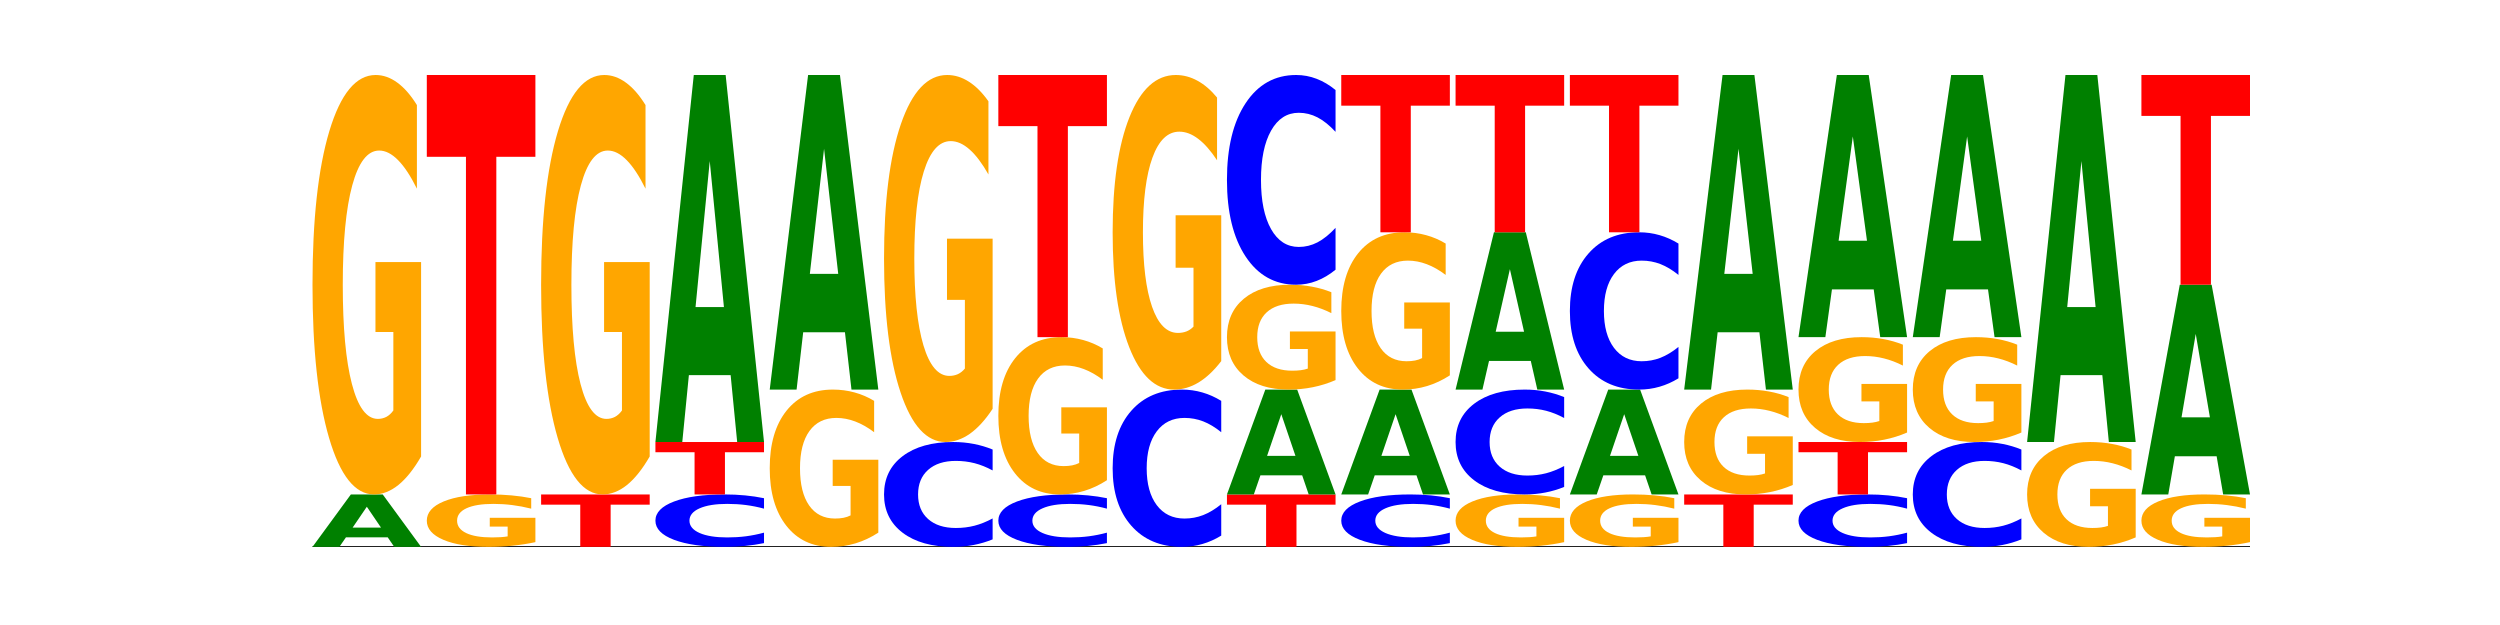 <?xml version="1.0" encoding="utf-8" standalone="no"?>
<!DOCTYPE svg PUBLIC "-//W3C//DTD SVG 1.1//EN"
  "http://www.w3.org/Graphics/SVG/1.1/DTD/svg11.dtd">
<!-- Created with matplotlib (https://matplotlib.org/) -->
<svg height="180pt" version="1.1" viewBox="0 0 720 180" width="720pt" xmlns="http://www.w3.org/2000/svg" xmlns:xlink="http://www.w3.org/1999/xlink">
 <defs>
  <style type="text/css">*{stroke-linecap:butt;stroke-linejoin:round;}</style>
 </defs>
 <g id="figure_1">
  <g id="patch_1">
   <path d="M 0 180 
L 720 180 
L 720 0 
L 0 0 
z
" style="fill:none;"/>
  </g>
  <g id="axes_1">
   <g id="line2d_1">
    <path clip-path="url(#p47c8198611)" d="M 90 157.5 
L 648 157.5 
" style="fill:none;stroke:#000000;stroke-linecap:square;stroke-width:0.5;"/>
   </g>
   <g id="patch_2">
    <path clip-path="url(#p47c8198611)" d="M 111.664 154.749 
L 99.636 154.749 
L 97.737 157.5 
L 90 157.5 
L 101.049 142.4 
L 110.225 142.4 
L 121.274 157.5 
L 113.544 157.5 
z
M 101.554 151.947 
L 109.726 151.947 
L 105.647 145.94 
z
" style="fill:#008000;"/>
   </g>
   <g id="patch_3">
    <path clip-path="url(#p47c8198611)" d="M 121.274 131.47 
Q 118.12 136.935 114.728 139.68 
Q 111.336 142.4 107.719 142.4 
Q 99.546 142.4 94.773 126.13 
Q 90 109.861 90 82.037 
Q 90 53.89 94.857 37.745 
Q 99.722 21.6 108.181 21.6 
Q 111.441 21.6 114.427 23.796 
Q 117.419 25.967 120.069 30.259 
L 120.069 54.339 
Q 117.335 48.824 114.63 46.104 
Q 111.924 43.359 109.205 43.359 
Q 104.172 43.359 101.446 53.391 
Q 98.719 63.397 98.719 82.037 
Q 98.719 100.503 101.348 110.584 
Q 103.976 120.641 108.812 120.641 
Q 110.13 120.641 111.258 120.067 
Q 112.387 119.468 113.284 118.22 
L 113.284 95.612 
L 108.132 95.612 
L 108.132 75.475 
L 121.274 75.475 
z
" style="fill:#ffa600;"/>
   </g>
   <g id="patch_4">
    <path clip-path="url(#p47c8198611)" d="M 154.195 156.134 
Q 151.041 156.817 147.648 157.16 
Q 144.256 157.5 140.639 157.5 
Q 132.467 157.5 127.694 155.466 
Q 122.92 153.433 122.92 149.955 
Q 122.92 146.436 127.778 144.418 
Q 132.642 142.4 141.102 142.4 
Q 144.361 142.4 147.347 142.674 
Q 150.34 142.946 152.989 143.482 
L 152.989 146.492 
Q 150.256 145.803 147.55 145.463 
Q 144.845 145.12 142.125 145.12 
Q 137.093 145.12 134.366 146.374 
Q 131.64 147.625 131.64 149.955 
Q 131.64 152.263 134.268 153.523 
Q 136.896 154.78 141.733 154.78 
Q 143.05 154.78 144.179 154.708 
Q 145.307 154.633 146.204 154.478 
L 146.204 151.652 
L 141.053 151.652 
L 141.053 149.134 
L 154.195 149.134 
z
" style="fill:#ffa600;"/>
   </g>
   <g id="patch_5">
    <path clip-path="url(#p47c8198611)" d="M 122.92 21.6 
L 154.195 21.6 
L 154.195 45.159 
L 142.943 45.159 
L 142.943 142.4 
L 134.194 142.4 
L 134.194 45.159 
L 122.92 45.159 
z
" style="fill:#ff0000;"/>
   </g>
   <g id="patch_6">
    <path clip-path="url(#p47c8198611)" d="M 155.841 142.4 
L 187.115 142.4 
L 187.115 145.345 
L 175.864 145.345 
L 175.864 157.5 
L 167.114 157.5 
L 167.114 145.345 
L 155.841 145.345 
z
" style="fill:#ff0000;"/>
   </g>
   <g id="patch_7">
    <path clip-path="url(#p47c8198611)" d="M 187.115 131.47 
Q 183.961 136.935 180.569 139.68 
Q 177.176 142.4 173.56 142.4 
Q 165.387 142.4 160.614 126.13 
Q 155.841 109.861 155.841 82.037 
Q 155.841 53.89 160.698 37.745 
Q 165.562 21.6 174.022 21.6 
Q 177.281 21.6 180.267 23.796 
Q 183.26 25.967 185.909 30.259 
L 185.909 54.339 
Q 183.176 48.824 180.47 46.104 
Q 177.765 43.359 175.045 43.359 
Q 170.013 43.359 167.286 53.391 
Q 164.56 63.397 164.56 82.037 
Q 164.56 100.503 167.188 110.584 
Q 169.817 120.641 174.653 120.641 
Q 175.971 120.641 177.099 120.067 
Q 178.228 119.468 179.125 118.22 
L 179.125 95.612 
L 173.973 95.612 
L 173.973 75.475 
L 187.115 75.475 
z
" style="fill:#ffa600;"/>
   </g>
   <g id="patch_8">
    <path clip-path="url(#p47c8198611)" d="M 220.035 156.418 
Q 217.419 156.954 214.591 157.226 
Q 211.762 157.5 208.681 157.5 
Q 199.493 157.5 194.127 155.466 
Q 188.761 153.433 188.761 149.955 
Q 188.761 146.464 194.127 144.434 
Q 199.493 142.4 208.681 142.4 
Q 211.762 142.4 214.591 142.674 
Q 217.419 142.946 220.035 143.482 
L 220.035 146.492 
Q 217.396 145.781 214.835 145.451 
Q 212.274 145.12 209.445 145.12 
Q 204.371 145.12 201.463 146.408 
Q 198.563 147.693 198.563 149.955 
Q 198.563 152.207 201.463 153.495 
Q 204.371 154.78 209.445 154.78 
Q 212.274 154.78 214.835 154.449 
Q 217.396 154.116 220.035 153.405 
z
" style="fill:#0000ff;"/>
   </g>
   <g id="patch_9">
    <path clip-path="url(#p47c8198611)" d="M 188.761 127.3 
L 220.035 127.3 
L 220.035 130.245 
L 208.784 130.245 
L 208.784 142.4 
L 200.034 142.4 
L 200.034 130.245 
L 188.761 130.245 
z
" style="fill:#ff0000;"/>
   </g>
   <g id="patch_10">
    <path clip-path="url(#p47c8198611)" d="M 210.425 108.045 
L 198.397 108.045 
L 196.498 127.3 
L 188.761 127.3 
L 199.81 21.6 
L 208.986 21.6 
L 220.035 127.3 
L 212.305 127.3 
z
M 200.315 88.427 
L 208.487 88.427 
L 204.408 46.383 
z
" style="fill:#008000;"/>
   </g>
   <g id="patch_11">
    <path clip-path="url(#p47c8198611)" d="M 252.956 153.401 
Q 249.802 155.451 246.409 156.48 
Q 243.017 157.5 239.4 157.5 
Q 231.228 157.5 226.455 151.399 
Q 221.681 145.298 221.681 134.864 
Q 221.681 124.309 226.539 118.254 
Q 231.403 112.2 239.863 112.2 
Q 243.122 112.2 246.108 113.023 
Q 249.101 113.838 251.75 115.447 
L 251.75 124.477 
Q 249.017 122.409 246.311 121.389 
Q 243.606 120.36 240.886 120.36 
Q 235.854 120.36 233.127 124.122 
Q 230.401 127.874 230.401 134.864 
Q 230.401 141.789 233.029 145.569 
Q 235.657 149.34 240.494 149.34 
Q 241.811 149.34 242.94 149.125 
Q 244.068 148.9 244.965 148.433 
L 244.965 139.955 
L 239.814 139.955 
L 239.814 132.403 
L 252.956 132.403 
z
" style="fill:#ffa600;"/>
   </g>
   <g id="patch_12">
    <path clip-path="url(#p47c8198611)" d="M 243.345 95.695 
L 231.318 95.695 
L 229.418 112.2 
L 221.681 112.2 
L 232.731 21.6 
L 241.906 21.6 
L 252.956 112.2 
L 245.225 112.2 
z
M 233.236 78.88 
L 241.408 78.88 
L 237.328 42.842 
z
" style="fill:#008000;"/>
   </g>
   <g id="patch_13">
    <path clip-path="url(#p47c8198611)" d="M 285.876 155.335 
Q 283.26 156.408 280.431 156.951 
Q 277.602 157.5 274.522 157.5 
Q 265.334 157.5 259.968 153.433 
Q 254.602 149.365 254.602 142.409 
Q 254.602 135.429 259.968 131.367 
Q 265.334 127.3 274.522 127.3 
Q 277.602 127.3 280.431 127.849 
Q 283.26 128.392 285.876 129.465 
L 285.876 135.485 
Q 283.236 134.062 280.676 133.401 
Q 278.115 132.74 275.286 132.74 
Q 270.211 132.74 267.304 135.316 
Q 264.404 137.887 264.404 142.409 
Q 264.404 146.913 267.304 149.49 
Q 270.211 152.06 275.286 152.06 
Q 278.115 152.06 280.676 151.399 
Q 283.236 150.731 285.876 149.309 
z
" style="fill:#0000ff;"/>
   </g>
   <g id="patch_14">
    <path clip-path="url(#p47c8198611)" d="M 285.876 117.737 
Q 282.722 122.518 279.33 124.92 
Q 275.937 127.3 272.321 127.3 
Q 264.148 127.3 259.375 113.064 
Q 254.602 98.828 254.602 74.483 
Q 254.602 49.854 259.459 35.727 
Q 264.323 21.6 272.783 21.6 
Q 276.042 21.6 279.028 23.521 
Q 282.021 25.421 284.671 29.177 
L 284.671 50.247 
Q 281.937 45.421 279.232 43.041 
Q 276.526 40.64 273.807 40.64 
Q 268.774 40.64 266.048 49.417 
Q 263.321 58.173 263.321 74.483 
Q 263.321 90.64 265.949 99.461 
Q 268.578 108.26 273.414 108.26 
Q 274.732 108.26 275.86 107.758 
Q 276.989 107.234 277.886 106.143 
L 277.886 86.361 
L 272.734 86.361 
L 272.734 68.74 
L 285.876 68.74 
z
" style="fill:#ffa600;"/>
   </g>
   <g id="patch_15">
    <path clip-path="url(#p47c8198611)" d="M 318.796 156.418 
Q 316.18 156.954 313.352 157.226 
Q 310.523 157.5 307.442 157.5 
Q 298.254 157.5 292.888 155.466 
Q 287.522 153.433 287.522 149.955 
Q 287.522 146.464 292.888 144.434 
Q 298.254 142.4 307.442 142.4 
Q 310.523 142.4 313.352 142.674 
Q 316.18 142.946 318.796 143.482 
L 318.796 146.492 
Q 316.157 145.781 313.596 145.451 
Q 311.035 145.12 308.206 145.12 
Q 303.132 145.12 300.224 146.408 
Q 297.324 147.693 297.324 149.955 
Q 297.324 152.207 300.224 153.495 
Q 303.132 154.78 308.206 154.78 
Q 311.035 154.78 313.596 154.449 
Q 316.157 154.116 318.796 153.405 
z
" style="fill:#0000ff;"/>
   </g>
   <g id="patch_16">
    <path clip-path="url(#p47c8198611)" d="M 318.796 138.301 
Q 315.642 140.351 312.25 141.38 
Q 308.858 142.4 305.241 142.4 
Q 297.068 142.4 292.295 136.299 
Q 287.522 130.198 287.522 119.764 
Q 287.522 109.209 292.379 103.154 
Q 297.244 97.1 305.704 97.1 
Q 308.963 97.1 311.949 97.923 
Q 314.941 98.738 317.591 100.347 
L 317.591 109.377 
Q 314.857 107.309 312.152 106.289 
Q 309.446 105.26 306.727 105.26 
Q 301.694 105.26 298.968 109.022 
Q 296.241 112.774 296.241 119.764 
Q 296.241 126.689 298.87 130.469 
Q 301.498 134.24 306.334 134.24 
Q 307.652 134.24 308.781 134.025 
Q 309.909 133.8 310.806 133.333 
L 310.806 124.855 
L 305.655 124.855 
L 305.655 117.303 
L 318.796 117.303 
z
" style="fill:#ffa600;"/>
   </g>
   <g id="patch_17">
    <path clip-path="url(#p47c8198611)" d="M 287.522 21.6 
L 318.796 21.6 
L 318.796 36.325 
L 307.545 36.325 
L 307.545 97.1 
L 298.795 97.1 
L 298.795 36.325 
L 287.522 36.325 
z
" style="fill:#ff0000;"/>
   </g>
   <g id="patch_18">
    <path clip-path="url(#p47c8198611)" d="M 351.717 154.253 
Q 349.101 155.862 346.272 156.677 
Q 343.443 157.5 340.362 157.5 
Q 331.175 157.5 325.809 151.399 
Q 320.442 145.298 320.442 134.864 
Q 320.442 124.393 325.809 118.301 
Q 331.175 112.2 340.362 112.2 
Q 343.443 112.2 346.272 113.023 
Q 349.101 113.838 351.717 115.447 
L 351.717 124.477 
Q 349.077 122.344 346.516 121.352 
Q 343.955 120.36 341.127 120.36 
Q 336.052 120.36 333.144 124.224 
Q 330.245 128.08 330.245 134.864 
Q 330.245 141.62 333.144 145.485 
Q 336.052 149.34 341.127 149.34 
Q 343.955 149.34 346.516 148.348 
Q 349.077 147.347 351.717 145.214 
z
" style="fill:#0000ff;"/>
   </g>
   <g id="patch_19">
    <path clip-path="url(#p47c8198611)" d="M 351.717 104.003 
Q 348.563 108.101 345.17 110.16 
Q 341.778 112.2 338.161 112.2 
Q 329.989 112.2 325.216 99.998 
Q 320.442 87.795 320.442 66.928 
Q 320.442 45.817 325.3 33.709 
Q 330.164 21.6 338.624 21.6 
Q 341.883 21.6 344.869 23.247 
Q 347.862 24.875 350.511 28.094 
L 350.511 46.154 
Q 347.778 42.018 345.072 39.978 
Q 342.367 37.92 339.647 37.92 
Q 334.615 37.92 331.888 45.443 
Q 329.162 52.948 329.162 66.928 
Q 329.162 80.777 331.79 88.338 
Q 334.419 95.88 339.255 95.88 
Q 340.572 95.88 341.701 95.45 
Q 342.829 95.001 343.727 94.065 
L 343.727 77.109 
L 338.575 77.109 
L 338.575 62.006 
L 351.717 62.006 
z
" style="fill:#ffa600;"/>
   </g>
   <g id="patch_20">
    <path clip-path="url(#p47c8198611)" d="M 353.363 142.4 
L 384.637 142.4 
L 384.637 145.345 
L 373.386 145.345 
L 373.386 157.5 
L 364.636 157.5 
L 364.636 145.345 
L 353.363 145.345 
z
" style="fill:#ff0000;"/>
   </g>
   <g id="patch_21">
    <path clip-path="url(#p47c8198611)" d="M 375.027 136.899 
L 362.999 136.899 
L 361.1 142.4 
L 353.363 142.4 
L 364.412 112.2 
L 373.588 112.2 
L 384.637 142.4 
L 376.907 142.4 
z
M 364.917 131.293 
L 373.089 131.293 
L 369.01 119.281 
z
" style="fill:#008000;"/>
   </g>
   <g id="patch_22">
    <path clip-path="url(#p47c8198611)" d="M 384.637 109.468 
Q 381.483 110.834 378.091 111.52 
Q 374.698 112.2 371.082 112.2 
Q 362.909 112.2 358.136 108.133 
Q 353.363 104.065 353.363 97.109 
Q 353.363 90.072 358.22 86.036 
Q 363.084 82 371.544 82 
Q 374.803 82 377.789 82.549 
Q 380.782 83.092 383.432 84.165 
L 383.432 90.185 
Q 380.698 88.806 377.993 88.126 
Q 375.287 87.44 372.568 87.44 
Q 367.535 87.44 364.809 89.948 
Q 362.082 92.449 362.082 97.109 
Q 362.082 101.726 364.71 104.246 
Q 367.339 106.76 372.175 106.76 
Q 373.493 106.76 374.621 106.617 
Q 375.75 106.467 376.647 106.155 
L 376.647 100.503 
L 371.495 100.503 
L 371.495 95.469 
L 384.637 95.469 
z
" style="fill:#ffa600;"/>
   </g>
   <g id="patch_23">
    <path clip-path="url(#p47c8198611)" d="M 384.637 77.671 
Q 382.021 79.817 379.192 80.902 
Q 376.364 82 373.283 82 
Q 364.095 82 358.729 73.865 
Q 353.363 65.73 353.363 51.819 
Q 353.363 37.857 358.729 29.735 
Q 364.095 21.6 373.283 21.6 
Q 376.364 21.6 379.192 22.698 
Q 382.021 23.783 384.637 25.929 
L 384.637 37.97 
Q 381.997 35.125 379.437 33.802 
Q 376.876 32.48 374.047 32.48 
Q 368.972 32.48 366.065 37.633 
Q 363.165 42.773 363.165 51.819 
Q 363.165 60.827 366.065 65.98 
Q 368.972 71.12 374.047 71.12 
Q 376.876 71.12 379.437 69.798 
Q 381.997 68.463 384.637 65.618 
z
" style="fill:#0000ff;"/>
   </g>
   <g id="patch_24">
    <path clip-path="url(#p47c8198611)" d="M 417.558 156.418 
Q 414.941 156.954 412.113 157.226 
Q 409.284 157.5 406.203 157.5 
Q 397.015 157.5 391.649 155.466 
Q 386.283 153.433 386.283 149.955 
Q 386.283 146.464 391.649 144.434 
Q 397.015 142.4 406.203 142.4 
Q 409.284 142.4 412.113 142.674 
Q 414.941 142.946 417.558 143.482 
L 417.558 146.492 
Q 414.918 145.781 412.357 145.451 
Q 409.796 145.12 406.967 145.12 
Q 401.893 145.12 398.985 146.408 
Q 396.085 147.693 396.085 149.955 
Q 396.085 152.207 398.985 153.495 
Q 401.893 154.78 406.967 154.78 
Q 409.796 154.78 412.357 154.449 
Q 414.918 154.116 417.558 153.405 
z
" style="fill:#0000ff;"/>
   </g>
   <g id="patch_25">
    <path clip-path="url(#p47c8198611)" d="M 407.947 136.899 
L 395.919 136.899 
L 394.02 142.4 
L 386.283 142.4 
L 397.332 112.2 
L 406.508 112.2 
L 417.558 142.4 
L 409.827 142.4 
z
M 397.838 131.293 
L 406.009 131.293 
L 401.93 119.281 
z
" style="fill:#008000;"/>
   </g>
   <g id="patch_26">
    <path clip-path="url(#p47c8198611)" d="M 417.558 108.101 
Q 414.403 110.151 411.011 111.18 
Q 407.619 112.2 404.002 112.2 
Q 395.829 112.2 391.056 106.099 
Q 386.283 99.998 386.283 89.564 
Q 386.283 79.009 391.14 72.954 
Q 396.005 66.9 404.465 66.9 
Q 407.724 66.9 410.71 67.723 
Q 413.703 68.538 416.352 70.147 
L 416.352 79.177 
Q 413.618 77.109 410.913 76.089 
Q 408.207 75.06 405.488 75.06 
Q 400.455 75.06 397.729 78.822 
Q 395.002 82.574 395.002 89.564 
Q 395.002 96.489 397.631 100.269 
Q 400.259 104.04 405.095 104.04 
Q 406.413 104.04 407.542 103.825 
Q 408.67 103.6 409.567 103.133 
L 409.567 94.655 
L 404.416 94.655 
L 404.416 87.103 
L 417.558 87.103 
z
" style="fill:#ffa600;"/>
   </g>
   <g id="patch_27">
    <path clip-path="url(#p47c8198611)" d="M 386.283 21.6 
L 417.558 21.6 
L 417.558 30.435 
L 406.306 30.435 
L 406.306 66.9 
L 397.556 66.9 
L 397.556 30.435 
L 386.283 30.435 
z
" style="fill:#ff0000;"/>
   </g>
   <g id="patch_28">
    <path clip-path="url(#p47c8198611)" d="M 450.478 156.134 
Q 447.324 156.817 443.931 157.16 
Q 440.539 157.5 436.922 157.5 
Q 428.75 157.5 423.977 155.466 
Q 419.204 153.433 419.204 149.955 
Q 419.204 146.436 424.061 144.418 
Q 428.925 142.4 437.385 142.4 
Q 440.644 142.4 443.63 142.674 
Q 446.623 142.946 449.272 143.482 
L 449.272 146.492 
Q 446.539 145.803 443.833 145.463 
Q 441.128 145.12 438.408 145.12 
Q 433.376 145.12 430.649 146.374 
Q 427.923 147.625 427.923 149.955 
Q 427.923 152.263 430.551 153.523 
Q 433.18 154.78 438.016 154.78 
Q 439.334 154.78 440.462 154.708 
Q 441.59 154.633 442.488 154.478 
L 442.488 151.652 
L 437.336 151.652 
L 437.336 149.134 
L 450.478 149.134 
z
" style="fill:#ffa600;"/>
   </g>
   <g id="patch_29">
    <path clip-path="url(#p47c8198611)" d="M 450.478 140.235 
Q 447.862 141.308 445.033 141.851 
Q 442.204 142.4 439.123 142.4 
Q 429.936 142.4 424.57 138.333 
Q 419.204 134.265 419.204 127.309 
Q 419.204 120.329 424.57 116.267 
Q 429.936 112.2 439.123 112.2 
Q 442.204 112.2 445.033 112.749 
Q 447.862 113.292 450.478 114.365 
L 450.478 120.385 
Q 447.838 118.962 445.277 118.301 
Q 442.716 117.64 439.888 117.64 
Q 434.813 117.64 431.906 120.216 
Q 429.006 122.787 429.006 127.309 
Q 429.006 131.813 431.906 134.39 
Q 434.813 136.96 439.888 136.96 
Q 442.716 136.96 445.277 136.299 
Q 447.838 135.631 450.478 134.209 
z
" style="fill:#0000ff;"/>
   </g>
   <g id="patch_30">
    <path clip-path="url(#p47c8198611)" d="M 440.867 103.948 
L 428.84 103.948 
L 426.941 112.2 
L 419.204 112.2 
L 430.253 66.9 
L 439.429 66.9 
L 450.478 112.2 
L 442.747 112.2 
z
M 430.758 95.54 
L 438.93 95.54 
L 434.85 77.521 
z
" style="fill:#008000;"/>
   </g>
   <g id="patch_31">
    <path clip-path="url(#p47c8198611)" d="M 419.204 21.6 
L 450.478 21.6 
L 450.478 30.435 
L 439.226 30.435 
L 439.226 66.9 
L 430.477 66.9 
L 430.477 30.435 
L 419.204 30.435 
z
" style="fill:#ff0000;"/>
   </g>
   <g id="patch_32">
    <path clip-path="url(#p47c8198611)" d="M 483.398 156.134 
Q 480.244 156.817 476.852 157.16 
Q 473.459 157.5 469.843 157.5 
Q 461.67 157.5 456.897 155.466 
Q 452.124 153.433 452.124 149.955 
Q 452.124 146.436 456.981 144.418 
Q 461.845 142.4 470.305 142.4 
Q 473.565 142.4 476.55 142.674 
Q 479.543 142.946 482.193 143.482 
L 482.193 146.492 
Q 479.459 145.803 476.754 145.463 
Q 474.048 145.12 471.329 145.12 
Q 466.296 145.12 463.57 146.374 
Q 460.843 147.625 460.843 149.955 
Q 460.843 152.263 463.472 153.523 
Q 466.1 154.78 470.936 154.78 
Q 472.254 154.78 473.382 154.708 
Q 474.511 154.633 475.408 154.478 
L 475.408 151.652 
L 470.256 151.652 
L 470.256 149.134 
L 483.398 149.134 
z
" style="fill:#ffa600;"/>
   </g>
   <g id="patch_33">
    <path clip-path="url(#p47c8198611)" d="M 473.788 136.899 
L 461.76 136.899 
L 459.861 142.4 
L 452.124 142.4 
L 463.173 112.2 
L 472.349 112.2 
L 483.398 142.4 
L 475.668 142.4 
z
M 463.678 131.293 
L 471.85 131.293 
L 467.771 119.281 
z
" style="fill:#008000;"/>
   </g>
   <g id="patch_34">
    <path clip-path="url(#p47c8198611)" d="M 483.398 108.953 
Q 480.782 110.562 477.953 111.377 
Q 475.125 112.2 472.044 112.2 
Q 462.856 112.2 457.49 106.099 
Q 452.124 99.998 452.124 89.564 
Q 452.124 79.093 457.49 73.001 
Q 462.856 66.9 472.044 66.9 
Q 475.125 66.9 477.953 67.723 
Q 480.782 68.538 483.398 70.147 
L 483.398 79.177 
Q 480.759 77.044 478.198 76.052 
Q 475.637 75.06 472.808 75.06 
Q 467.733 75.06 464.826 78.924 
Q 461.926 82.78 461.926 89.564 
Q 461.926 96.32 464.826 100.185 
Q 467.733 104.04 472.808 104.04 
Q 475.637 104.04 478.198 103.048 
Q 480.759 102.047 483.398 99.914 
z
" style="fill:#0000ff;"/>
   </g>
   <g id="patch_35">
    <path clip-path="url(#p47c8198611)" d="M 452.124 21.6 
L 483.398 21.6 
L 483.398 30.435 
L 472.147 30.435 
L 472.147 66.9 
L 463.397 66.9 
L 463.397 30.435 
L 452.124 30.435 
z
" style="fill:#ff0000;"/>
   </g>
   <g id="patch_36">
    <path clip-path="url(#p47c8198611)" d="M 485.044 142.4 
L 516.319 142.4 
L 516.319 145.345 
L 505.067 145.345 
L 505.067 157.5 
L 496.318 157.5 
L 496.318 145.345 
L 485.044 145.345 
z
" style="fill:#ff0000;"/>
   </g>
   <g id="patch_37">
    <path clip-path="url(#p47c8198611)" d="M 516.319 139.668 
Q 513.165 141.034 509.772 141.72 
Q 506.38 142.4 502.763 142.4 
Q 494.591 142.4 489.817 138.333 
Q 485.044 134.265 485.044 127.309 
Q 485.044 120.272 489.902 116.236 
Q 494.766 112.2 503.226 112.2 
Q 506.485 112.2 509.471 112.749 
Q 512.464 113.292 515.113 114.365 
L 515.113 120.385 
Q 512.38 119.006 509.674 118.326 
Q 506.969 117.64 504.249 117.64 
Q 499.217 117.64 496.49 120.148 
Q 493.763 122.649 493.763 127.309 
Q 493.763 131.926 496.392 134.446 
Q 499.02 136.96 503.857 136.96 
Q 505.174 136.96 506.303 136.817 
Q 507.431 136.667 508.328 136.355 
L 508.328 130.703 
L 503.177 130.703 
L 503.177 125.669 
L 516.319 125.669 
z
" style="fill:#ffa600;"/>
   </g>
   <g id="patch_38">
    <path clip-path="url(#p47c8198611)" d="M 506.708 95.695 
L 494.68 95.695 
L 492.781 112.2 
L 485.044 112.2 
L 496.094 21.6 
L 505.269 21.6 
L 516.319 112.2 
L 508.588 112.2 
z
M 496.599 78.88 
L 504.771 78.88 
L 500.691 42.842 
z
" style="fill:#008000;"/>
   </g>
   <g id="patch_39">
    <path clip-path="url(#p47c8198611)" d="M 549.239 156.418 
Q 546.623 156.954 543.794 157.226 
Q 540.965 157.5 537.884 157.5 
Q 528.697 157.5 523.331 155.466 
Q 517.965 153.433 517.965 149.955 
Q 517.965 146.464 523.331 144.434 
Q 528.697 142.4 537.884 142.4 
Q 540.965 142.4 543.794 142.674 
Q 546.623 142.946 549.239 143.482 
L 549.239 146.492 
Q 546.599 145.781 544.038 145.451 
Q 541.477 145.12 538.649 145.12 
Q 533.574 145.12 530.667 146.408 
Q 527.767 147.693 527.767 149.955 
Q 527.767 152.207 530.667 153.495 
Q 533.574 154.78 538.649 154.78 
Q 541.477 154.78 544.038 154.449 
Q 546.599 154.116 549.239 153.405 
z
" style="fill:#0000ff;"/>
   </g>
   <g id="patch_40">
    <path clip-path="url(#p47c8198611)" d="M 517.965 127.3 
L 549.239 127.3 
L 549.239 130.245 
L 537.987 130.245 
L 537.987 142.4 
L 529.238 142.4 
L 529.238 130.245 
L 517.965 130.245 
z
" style="fill:#ff0000;"/>
   </g>
   <g id="patch_41">
    <path clip-path="url(#p47c8198611)" d="M 549.239 124.568 
Q 546.085 125.934 542.692 126.62 
Q 539.3 127.3 535.683 127.3 
Q 527.511 127.3 522.738 123.233 
Q 517.965 119.165 517.965 112.209 
Q 517.965 105.172 522.822 101.136 
Q 527.686 97.1 536.146 97.1 
Q 539.405 97.1 542.391 97.649 
Q 545.384 98.192 548.033 99.265 
L 548.033 105.285 
Q 545.3 103.906 542.594 103.226 
Q 539.889 102.54 537.169 102.54 
Q 532.137 102.54 529.41 105.048 
Q 526.684 107.549 526.684 112.209 
Q 526.684 116.826 529.312 119.346 
Q 531.941 121.86 536.777 121.86 
Q 538.095 121.86 539.223 121.717 
Q 540.351 121.567 541.249 121.255 
L 541.249 115.603 
L 536.097 115.603 
L 536.097 110.569 
L 549.239 110.569 
z
" style="fill:#ffa600;"/>
   </g>
   <g id="patch_42">
    <path clip-path="url(#p47c8198611)" d="M 539.628 83.346 
L 527.601 83.346 
L 525.702 97.1 
L 517.965 97.1 
L 529.014 21.6 
L 538.19 21.6 
L 549.239 97.1 
L 541.508 97.1 
z
M 529.519 69.334 
L 537.691 69.334 
L 533.611 39.302 
z
" style="fill:#008000;"/>
   </g>
   <g id="patch_43">
    <path clip-path="url(#p47c8198611)" d="M 582.159 155.335 
Q 579.543 156.408 576.714 156.951 
Q 573.886 157.5 570.805 157.5 
Q 561.617 157.5 556.251 153.433 
Q 550.885 149.365 550.885 142.409 
Q 550.885 135.429 556.251 131.367 
Q 561.617 127.3 570.805 127.3 
Q 573.886 127.3 576.714 127.849 
Q 579.543 128.392 582.159 129.465 
L 582.159 135.485 
Q 579.52 134.062 576.959 133.401 
Q 574.398 132.74 571.569 132.74 
Q 566.495 132.74 563.587 135.316 
Q 560.687 137.887 560.687 142.409 
Q 560.687 146.913 563.587 149.49 
Q 566.495 152.06 571.569 152.06 
Q 574.398 152.06 576.959 151.399 
Q 579.52 150.731 582.159 149.309 
z
" style="fill:#0000ff;"/>
   </g>
   <g id="patch_44">
    <path clip-path="url(#p47c8198611)" d="M 582.159 124.568 
Q 579.005 125.934 575.613 126.62 
Q 572.22 127.3 568.604 127.3 
Q 560.431 127.3 555.658 123.233 
Q 550.885 119.165 550.885 112.209 
Q 550.885 105.172 555.742 101.136 
Q 560.606 97.1 569.066 97.1 
Q 572.326 97.1 575.311 97.649 
Q 578.304 98.192 580.954 99.265 
L 580.954 105.285 
Q 578.22 103.906 575.515 103.226 
Q 572.809 102.54 570.09 102.54 
Q 565.057 102.54 562.331 105.048 
Q 559.604 107.549 559.604 112.209 
Q 559.604 116.826 562.233 119.346 
Q 564.861 121.86 569.697 121.86 
Q 571.015 121.86 572.143 121.717 
Q 573.272 121.567 574.169 121.255 
L 574.169 115.603 
L 569.017 115.603 
L 569.017 110.569 
L 582.159 110.569 
z
" style="fill:#ffa600;"/>
   </g>
   <g id="patch_45">
    <path clip-path="url(#p47c8198611)" d="M 572.549 83.346 
L 560.521 83.346 
L 558.622 97.1 
L 550.885 97.1 
L 561.934 21.6 
L 571.11 21.6 
L 582.159 97.1 
L 574.429 97.1 
z
M 562.439 69.334 
L 570.611 69.334 
L 566.532 39.302 
z
" style="fill:#008000;"/>
   </g>
   <g id="patch_46">
    <path clip-path="url(#p47c8198611)" d="M 615.08 154.768 
Q 611.926 156.134 608.533 156.82 
Q 605.141 157.5 601.524 157.5 
Q 593.352 157.5 588.578 153.433 
Q 583.805 149.365 583.805 142.409 
Q 583.805 135.372 588.663 131.336 
Q 593.527 127.3 601.987 127.3 
Q 605.246 127.3 608.232 127.849 
Q 611.225 128.392 613.874 129.465 
L 613.874 135.485 
Q 611.141 134.106 608.435 133.426 
Q 605.73 132.74 603.01 132.74 
Q 597.978 132.74 595.251 135.248 
Q 592.525 137.749 592.525 142.409 
Q 592.525 147.026 595.153 149.546 
Q 597.781 152.06 602.618 152.06 
Q 603.935 152.06 605.064 151.917 
Q 606.192 151.767 607.089 151.455 
L 607.089 145.803 
L 601.938 145.803 
L 601.938 140.769 
L 615.08 140.769 
z
" style="fill:#ffa600;"/>
   </g>
   <g id="patch_47">
    <path clip-path="url(#p47c8198611)" d="M 605.469 108.045 
L 593.441 108.045 
L 591.542 127.3 
L 583.805 127.3 
L 594.855 21.6 
L 604.03 21.6 
L 615.08 127.3 
L 607.349 127.3 
z
M 595.36 88.427 
L 603.532 88.427 
L 599.452 46.383 
z
" style="fill:#008000;"/>
   </g>
   <g id="patch_48">
    <path clip-path="url(#p47c8198611)" d="M 648 156.134 
Q 644.846 156.817 641.454 157.16 
Q 638.061 157.5 634.445 157.5 
Q 626.272 157.5 621.499 155.466 
Q 616.726 153.433 616.726 149.955 
Q 616.726 146.436 621.583 144.418 
Q 626.447 142.4 634.907 142.4 
Q 638.166 142.4 641.152 142.674 
Q 644.145 142.946 646.794 143.482 
L 646.794 146.492 
Q 644.061 145.803 641.355 145.463 
Q 638.65 145.12 635.93 145.12 
Q 630.898 145.12 628.171 146.374 
Q 625.445 147.625 625.445 149.955 
Q 625.445 152.263 628.073 153.523 
Q 630.702 154.78 635.538 154.78 
Q 636.856 154.78 637.984 154.708 
Q 639.113 154.633 640.01 154.478 
L 640.01 151.652 
L 634.858 151.652 
L 634.858 149.134 
L 648 149.134 
z
" style="fill:#ffa600;"/>
   </g>
   <g id="patch_49">
    <path clip-path="url(#p47c8198611)" d="M 638.389 131.397 
L 626.362 131.397 
L 624.463 142.4 
L 616.726 142.4 
L 627.775 82 
L 636.951 82 
L 648 142.4 
L 640.269 142.4 
z
M 628.28 120.187 
L 636.452 120.187 
L 632.372 96.162 
z
" style="fill:#008000;"/>
   </g>
   <g id="patch_50">
    <path clip-path="url(#p47c8198611)" d="M 616.726 21.6 
L 648 21.6 
L 648 33.38 
L 636.749 33.38 
L 636.749 82 
L 627.999 82 
L 627.999 33.38 
L 616.726 33.38 
z
" style="fill:#ff0000;"/>
   </g>
  </g>
 </g>
 <defs>
  <clipPath id="p47c8198611">
   <rect height="135.9" width="558" x="90" y="21.6"/>
  </clipPath>
 </defs>
</svg>
